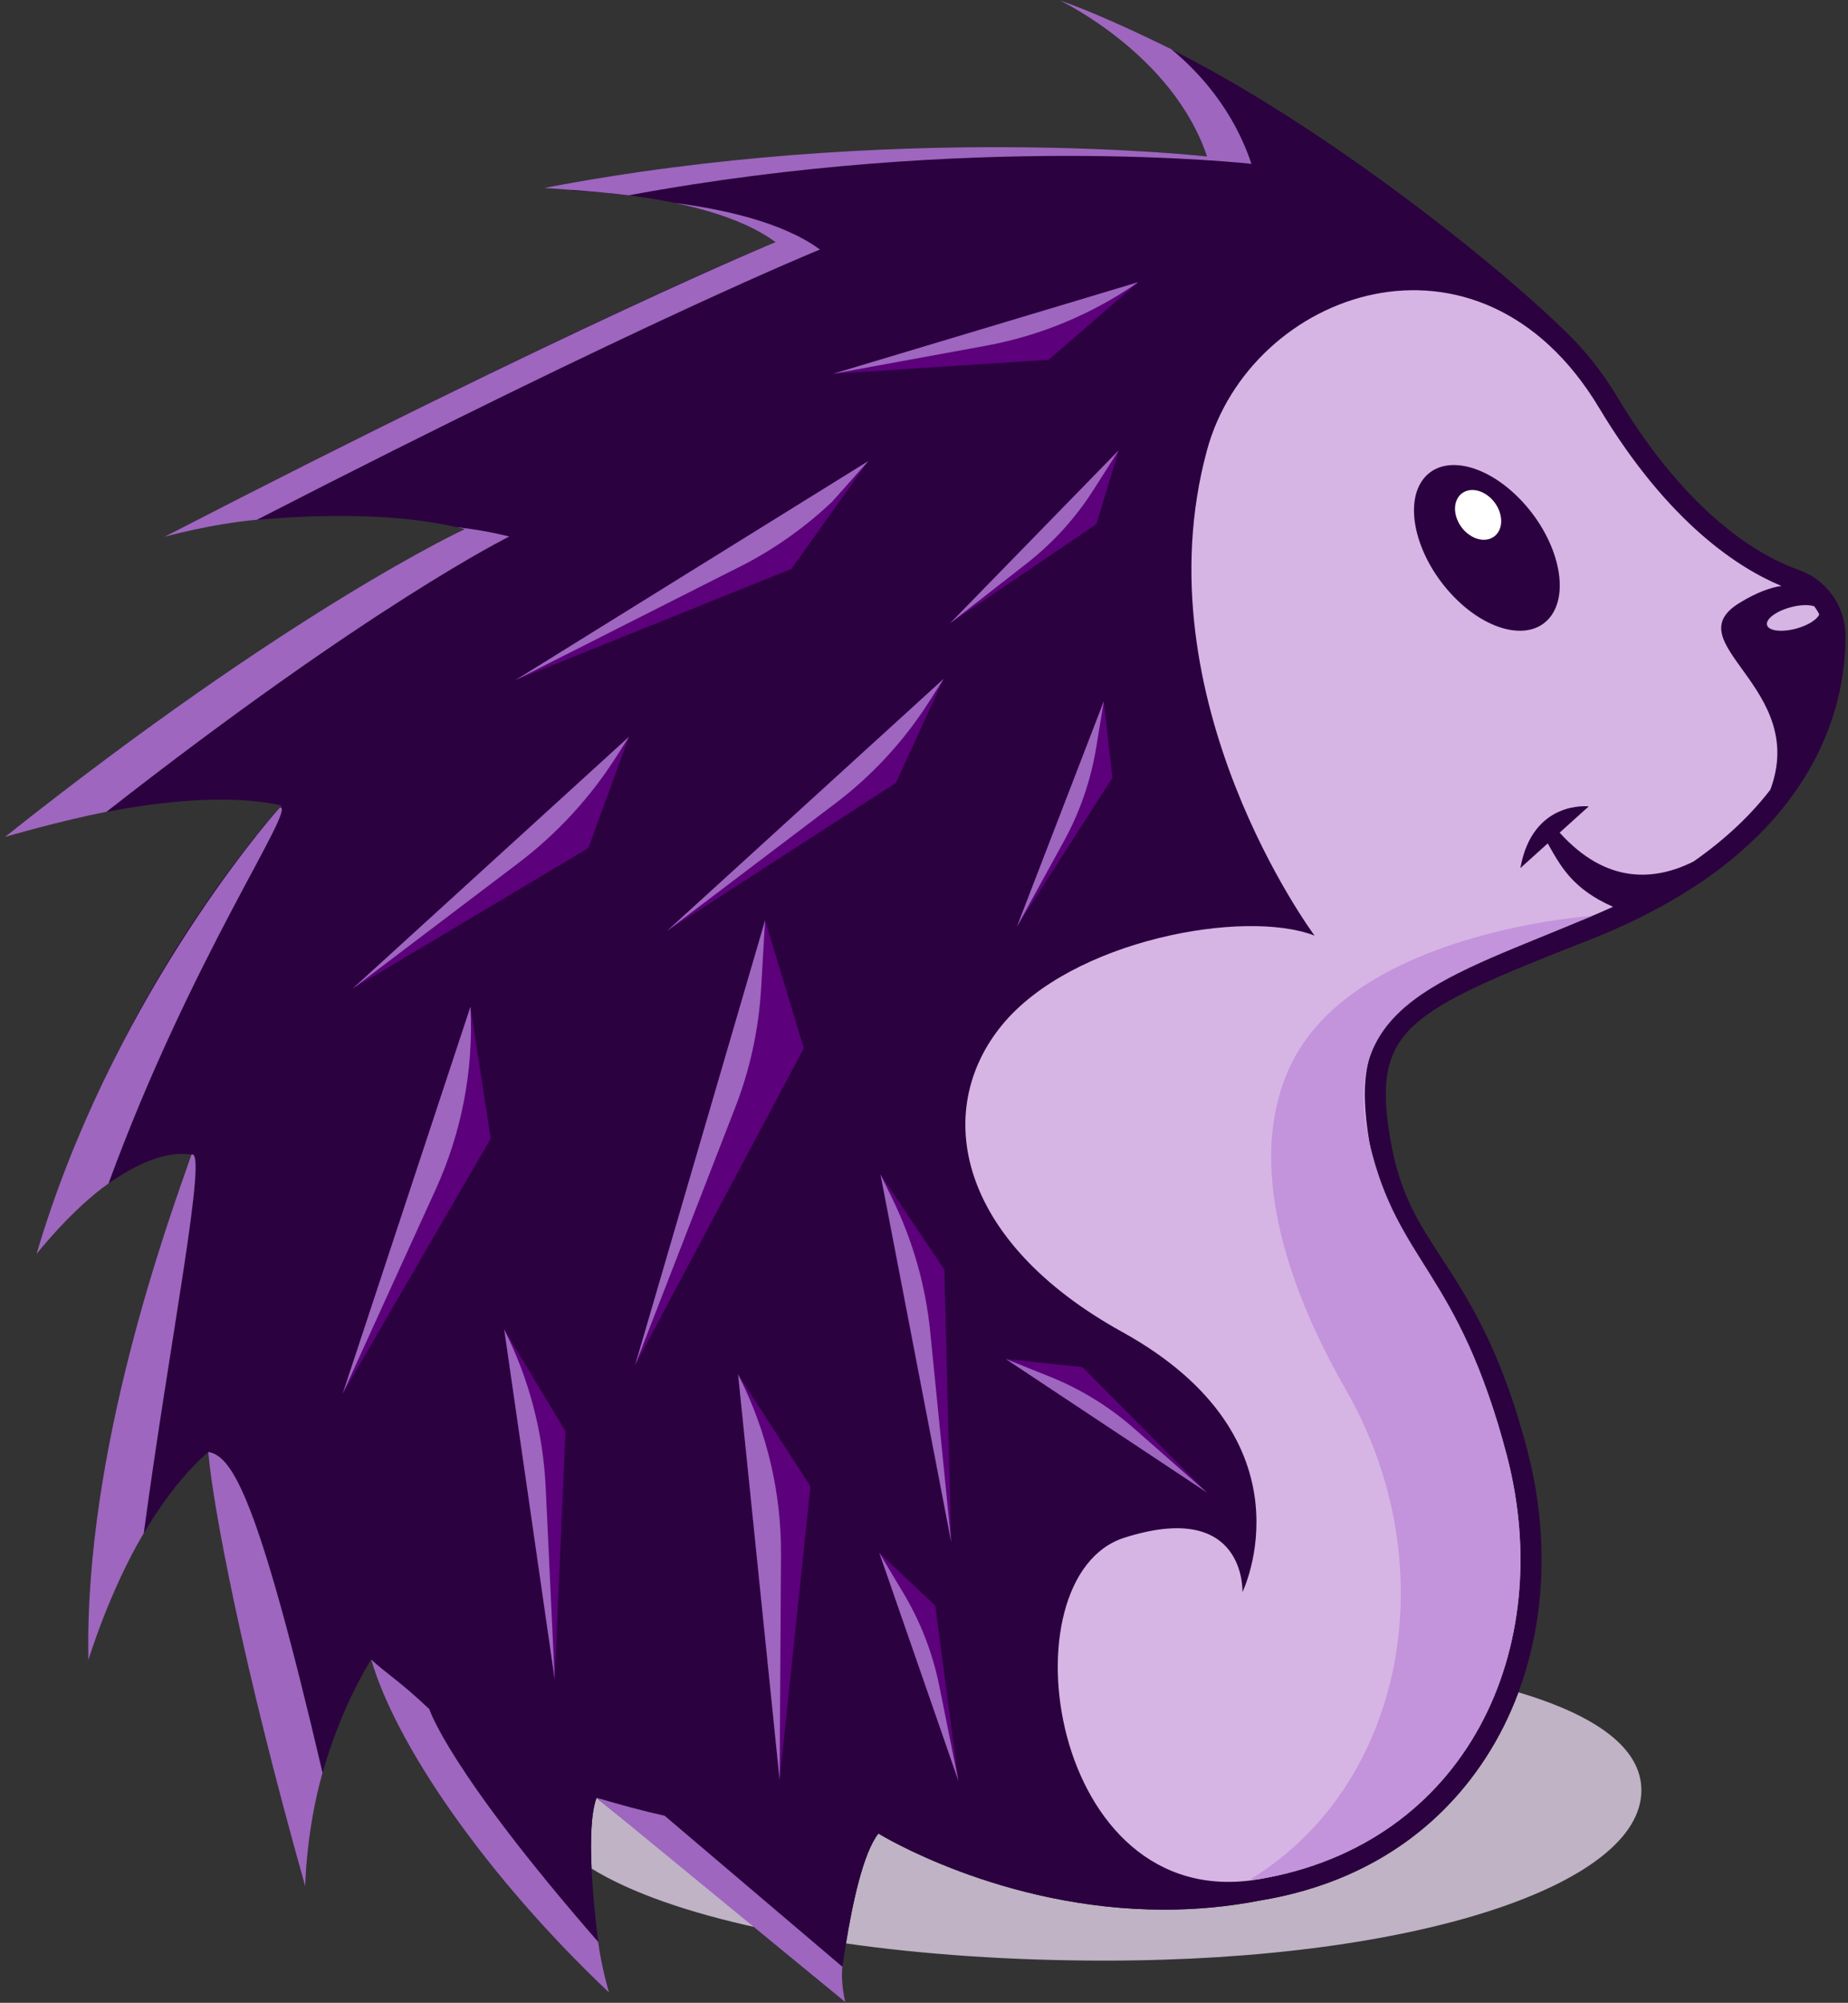 <?xml version="1.0" encoding="UTF-8"?>
<svg width="349px" height="378px" viewBox="0 0 349 378" version="1.1" xmlns="http://www.w3.org/2000/svg" xmlns:xlink="http://www.w3.org/1999/xlink">
    <rect x="0" y="0" width="349" height="378" fill="#333333" stroke="none"/>
    <!-- Generator: Sketch 44.1 (41455) - http://www.bohemiancoding.com/sketch -->
    <title>Percy_Poses_lightBG-03</title>
    <desc>Created with Sketch.</desc>
    <defs></defs>
    <g id="Symbols" stroke="none" stroke-width="1" fill="none" fill-rule="evenodd">
        <g id="Percy_Poses_lightBG-03" fill-rule="nonzero">
            <g>
                <path d="M339.719,107.57 C332.759,105.121 319.048,97.62 305.425,74.915 C303.159,71.14 300.636,67.785 297.898,64.854 L297.902,64.844 L297.744,64.681 C297.634,64.564 297.519,64.452 297.408,64.335 C283.501,49.92 236.639,12.645 204.3,2.24 C204.3,2.24 221.514,10.245 227.941,29.525 C227.941,29.525 173.249,23.374 107.683,35.963 C107.683,35.963 133.988,36.499 146.452,45.697 C146.452,45.697 111.766,59.728 33.881,99.908 C33.881,99.908 66.055,94.249 87.776,99.869 C87.776,99.869 59.69,113.665 5.543,156.677 C5.543,156.677 34.969,147.845 53.207,152.039 C53.207,152.039 22.62,184.74 7.906,234.614 C7.906,234.614 24.318,215.951 36.143,217.927 C36.143,217.927 17.575,268.007 16.867,311.643 C16.867,311.643 25.217,286.267 39.336,274.033 C39.336,274.033 40.586,282.889 57.354,353.737 C57.354,353.737 58.51,332.249 70.092,313.198 C70.092,313.198 76.828,339.313 114.127,374.631 C114.127,374.631 109.635,347.49 112.662,339.313 L158.5,376.063 C158.5,376.063 160.992,352.182 165.896,346.055 C165.896,346.055 198.775,366.433 238.228,358.646 C256.492,355.603 271.132,346.31 280.565,331.773 C290.988,315.714 293.869,294.593 288.471,273.824 C283.499,254.699 277.274,245.145 272.272,237.469 C267.822,230.638 264.308,225.242 262.571,215.03 C259.038,194.251 265.453,191.029 300.114,177.409 C318.645,170.128 332.129,160.131 340.19,147.695 C347.134,136.985 348.557,126.721 348.527,119.996 C348.503,114.41 344.963,109.416 339.719,107.57" id="Fill-1" fill="#2B023F"></path>
                <path d="M208.618,370.038 C191.019,370.038 174.409,368.884 159.766,366.796 C160.966,359.383 163.015,349.654 165.896,346.055 C165.896,346.055 189.077,360.418 219.859,360.42 C225.743,360.42 231.898,359.896 238.228,358.646 C256.492,355.603 271.132,346.31 280.565,331.773 C283.069,327.916 285.137,323.766 286.76,319.4 C301.476,323.773 309.981,329.932 309.981,337.894 C309.981,355.646 267.691,370.038 208.618,370.038 M143.3,363.876 C129.881,360.972 118.995,357.155 111.721,352.666 C111.468,347.22 111.617,342.136 112.662,339.313 L143.3,363.876" id="Fill-2" fill="#BFB3C5"></path>
                <path d="M159.766,366.796 C153.946,365.966 148.439,364.988 143.3,363.876 L112.662,339.313 C111.617,342.136 111.468,347.22 111.721,352.666 C105.265,348.681 101.656,344.166 101.656,339.294 C101.656,321.542 149.545,311.35 208.618,311.35 C241.194,311.35 268.669,314.024 286.76,319.4 C285.137,323.766 283.069,327.916 280.565,331.773 C271.132,346.31 256.492,355.603 238.228,358.646 C231.898,359.896 225.743,360.42 219.859,360.42 C189.077,360.418 165.896,346.055 165.896,346.055 C163.015,349.654 160.966,359.383 159.766,366.796" id="Fill-3" fill="#2B023F"></path>
                <path d="M36.142,217.927 C32.088,229.668 15.832,273.5 16.699,313.303 C16.718,313.262 20.58,300.396 27.153,289.364 C32.021,253.114 39.391,216.411 36.142,217.927 Z M39.336,274.033 C40.143,283.923 45.676,313.604 57.638,355.99 C57.638,355.99 57.802,345.442 60.916,334.595 C48.733,282.513 43.885,274.812 39.336,274.033 Z M125.519,342.694 C121.215,341.747 117.471,340.693 112.661,339.313 L159.634,377.859 C159.634,377.859 158.702,374.124 159.104,371.215 L125.519,342.694 Z M81.081,322.575 C75.505,317.285 73.033,315.927 70.092,313.198 C74.783,329.223 91.495,353.786 115.021,376.063 C115.021,376.063 113.568,371.247 112.978,366.516 C84.58,333.946 81.081,322.575 81.081,322.575 Z M96.174,101.268 C93.023,100.453 89.65,99.881 86.19,99.489 C86.724,99.611 87.255,99.734 87.776,99.869 C87.776,99.869 55.101,114.94 0.954,157.952 C0.954,157.952 11.686,154.836 20.088,153.234 C70.202,114.034 96.174,101.268 96.174,101.268 Z M52.906,152.367 C49.765,155.831 20.778,189.639 6.902,236.674 C6.902,236.674 13.494,228.267 20.495,223.366 C36.13,180.689 55.962,152.489 52.906,152.367 Z M236.339,30.925 C232.93,20.698 226.486,13.645 221.186,9.274 C215.292,6.364 205.543,1.843 200.253,0.141 C200.253,0.141 221.514,10.245 227.941,29.526 C227.941,29.526 168.342,22.893 102.775,35.481 C102.775,35.481 112.377,36.061 118.732,36.863 C183.114,24.941 236.339,30.925 236.339,30.925 Z M48.511,98.102 C39.913,98.849 31.081,101.307 31.081,101.307 C108.966,61.127 146.452,45.697 146.452,45.697 C141.468,42.019 134.271,39.728 127.428,38.3 C136.098,39.417 147.729,41.842 154.85,47.096 C154.85,47.096 122.006,60.385 48.511,98.102 L48.511,98.102 Z" id="Fill-4" fill="#9E66BF"></path>
                <polyline id="Fill-5" fill="#5C007B" points="157.348 70.539 198.038 67.909 214.957 53.26 157.348 70.539"></polyline>
                <path d="M214.957,53.26 L157.348,70.539 L186.12,65.267 C196.428,63.379 206.215,59.315 214.83,53.348 L214.957,53.26" id="Fill-6" fill="#9E66BF"></path>
                <polyline id="Fill-7" fill="#5C007B" points="97.322 128.377 149.446 107.384 163.974 87.027 97.322 128.377"></polyline>
                <path d="M163.974,87.027 L97.322,128.377 L140.812,106.402 C146.793,103.248 152.312,99.286 157.213,94.628 L163.974,87.027" id="Fill-8" fill="#9E66BF"></path>
                <polyline id="Fill-9" fill="#5C007B" points="211.272 84.99 207.07 98.922 179.431 117.63 211.272 84.99"></polyline>
                <path d="M211.272,84.99 L179.431,117.63 L193.865,106.366 C198.838,102.485 203.111,97.785 206.504,92.467 L211.272,84.99" id="Fill-10" fill="#9E66BF"></path>
                <polyline id="Fill-11" fill="#5C007B" points="189.937 256.49 204.407 258.022 227.938 281.694 189.937 256.49"></polyline>
                <path d="M189.937,256.49 L227.938,281.694 L214.181,269.61 C209.441,265.448 204.027,262.124 198.171,259.782 L189.937,256.49" id="Fill-12" fill="#9E66BF"></path>
                <polyline id="Fill-13" fill="#5C007B" points="166.054 293.062 176.636 303.05 181.008 336.139 166.054 293.062"></polyline>
                <path d="M166.054,293.062 L181.008,336.139 L177.388,318.19 C176.141,312.008 173.849,306.082 170.608,300.671 L166.054,293.062" id="Fill-14" fill="#9E66BF"></path>
                <polyline id="Fill-15" fill="#5C007B" points="208.457 132.348 210.084 146.808 192.049 174.893 208.457 132.348"></polyline>
                <path d="M208.457,132.348 L192.049,174.893 L200.878,158.853 C203.92,153.327 205.997,147.323 207.02,141.099 L208.457,132.348" id="Fill-16" fill="#9E66BF"></path>
                <polyline id="Fill-17" fill="#5C007B" points="118.797 139.044 111.103 160.064 66.564 186.617 118.797 139.044"></polyline>
                <path d="M118.797,139.044 L66.564,186.617 L97.831,162.94 C105.154,157.396 111.433,150.591 116.372,142.847 L118.797,139.044" id="Fill-18" fill="#9E66BF"></path>
                <polyline id="Fill-19" fill="#5C007B" points="178.214 128.12 169.181 147.765 125.981 175.692 178.214 128.12"></polyline>
                <path d="M178.214,128.12 L125.981,175.692 L157.772,151.619 C164.749,146.336 170.729,139.855 175.435,132.478 L178.214,128.12" id="Fill-20" fill="#9E66BF"></path>
                <polyline id="Fill-21" fill="#5C007B" points="166.286 221.663 178.338 239.615 179.637 291.04 166.286 221.663"></polyline>
                <path d="M166.286,221.663 L179.637,291.04 L175.677,251.358 C174.808,242.651 172.396,234.169 168.555,226.307 L166.286,221.663" id="Fill-22" fill="#9E66BF"></path>
                <polyline id="Fill-23" fill="#5C007B" points="144.494 173.687 151.803 197.84 119.926 257.715 144.494 173.687"></polyline>
                <path d="M119.926,257.715 L144.494,173.687 L143.732,186.631 C143.281,194.303 141.634,201.856 138.851,209.02 L119.926,257.715" id="Fill-24" fill="#9E66BF"></path>
                <polyline id="Fill-25" fill="#5C007B" points="64.71 263.055 92.681 214.885 88.848 190.004 64.71 263.055"></polyline>
                <path d="M64.71,263.055 L88.848,190.004 L88.862,190.318 C89.424,202.046 87.177,213.738 82.31,224.423 L64.71,263.055" id="Fill-26" fill="#9E66BF"></path>
                <polyline id="Fill-27" fill="#5C007B" points="147.234 335.93 153.063 280.534 139.391 259.396 147.234 335.93"></polyline>
                <path d="M147.234,335.93 L139.391,259.396 L139.532,259.676 C144.84,270.148 147.571,281.737 147.498,293.479 L147.234,335.93" id="Fill-28" fill="#9E66BF"></path>
                <polyline id="Fill-29" fill="#5C007B" points="95.222 250.917 106.8 270.137 104.753 316.93 95.222 250.917"></polyline>
                <path d="M104.753,316.93 L95.222,250.917 C99.9,260.187 102.57,270.339 103.057,280.71 L104.753,316.93" id="Fill-30" fill="#9E66BF"></path>
                <path d="M333.707,117.975 C334.008,119.084 336.482,119.379 339.234,118.633 C341.446,118.034 343.142,116.947 343.574,115.966 C343.305,115.418 342.979,114.902 342.609,114.419 C341.574,114.093 339.924,114.135 338.146,114.617 C335.395,115.362 333.406,116.866 333.707,117.975" id="Fill-31" fill="#D6B5E5"></path>
                <path d="M268.918,90.264 C272.754,85.588 281.183,87.682 287.746,94.941 C294.309,102.2 296.52,111.876 292.684,116.552 C288.849,121.229 280.419,119.135 273.855,111.875 C267.293,104.616 265.082,94.94 268.918,90.264 Z M298.651,173.687 C300.742,172.865 302.718,172.013 304.627,171.144 C297.1,167.83 294.814,163.675 292.295,159.178 L287.124,163.842 C289.43,150.942 300.039,152.194 300.039,152.194 L294.544,157.15 C303.453,167.021 312.622,166.211 319.829,162.596 C326.084,158.233 330.805,153.623 334.339,149.035 C341.566,129.637 316.117,121.36 328.515,113.789 C331.746,111.815 334.342,110.881 336.432,110.59 C328.449,107.282 315.074,98.772 301.994,76.973 C279.325,39.191 236.105,54.893 227.938,84.99 C215.154,132.093 248.26,176.585 248.26,176.585 C235.07,171.456 202.398,177.375 189.209,193.495 C176.02,209.615 180.774,234.171 211.925,251.383 C248.72,271.713 234.641,300.477 234.641,300.477 C234.641,300.477 235.373,282.891 212.345,290.219 C189.316,297.546 198.002,361.295 237.571,354.7 C277.14,348.105 293.994,310.971 284.6,274.83 C275.456,239.658 262.583,238.962 258.628,215.7 C254.545,191.688 264.051,187.282 298.651,173.687 L298.651,173.687 Z" id="Fill-32" fill="#D6B5E5"></path>
                <path d="M300.691,172.864 C273.213,184.588 252.412,189.151 258.628,215.7 C264.007,238.675 275.456,239.658 284.6,274.83 C293.994,310.971 277.14,348.105 237.571,354.7 L236.105,354.7 C265.063,337.152 273.447,295.796 254.107,262.164 C244.107,244.773 234.337,219.616 244.107,200.32 C256.55,175.747 300.691,172.864 300.691,172.864" id="Fill-33" fill="#C393DB"></path>
                <path d="M283.156,100.034 C282.215,102.094 279.655,102.485 277.439,100.908 C275.223,99.332 274.188,96.383 275.129,94.323 C276.07,92.264 278.629,91.872 280.846,93.449 C283.063,95.026 284.097,97.974 283.156,100.034" id="Fill-34" fill="#FFFFFF"></path>
            </g>
        </g>
    </g>
</svg>